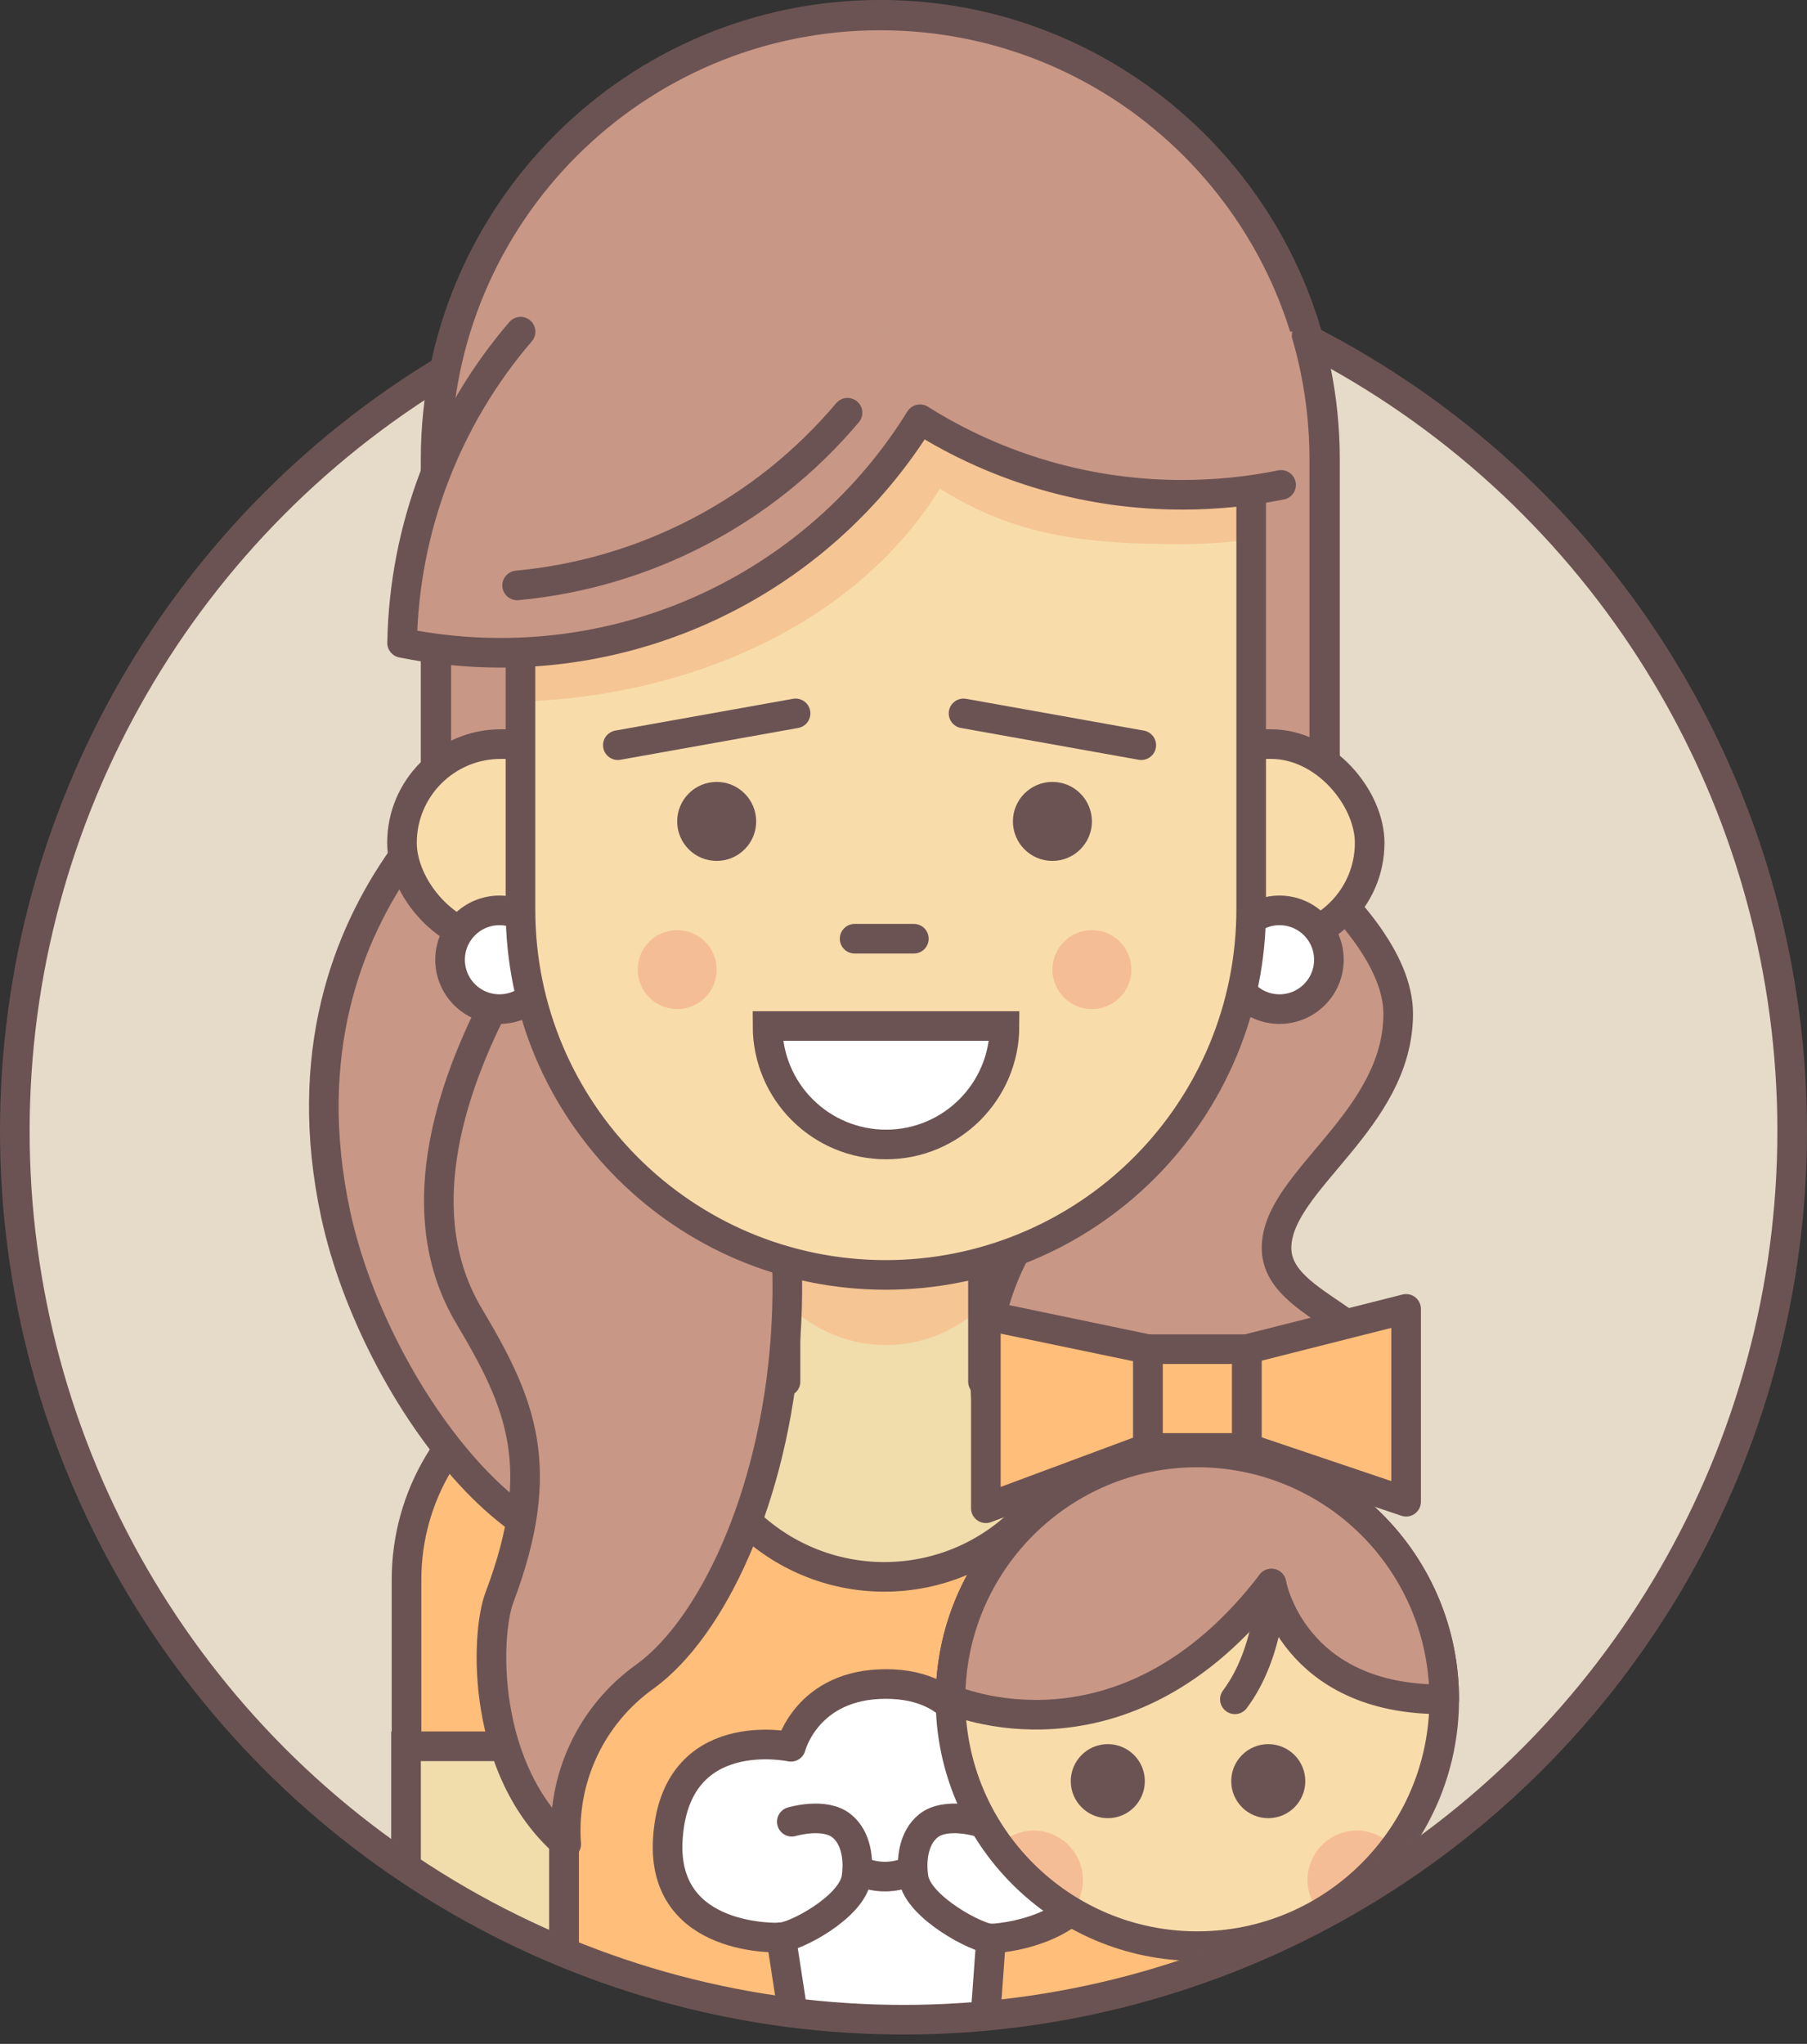<?xml version="1.0" encoding="UTF-8"?>
<svg width="183px" height="207px" viewBox="0 0 183 207" version="1.1" xmlns="http://www.w3.org/2000/svg" xmlns:xlink="http://www.w3.org/1999/xlink">
    <rect x="0" y="0" width="183" height="207" fill="#333333" stroke="none"/>
    <!-- Generator: Sketch 43.2 (39069) - http://www.bohemiancoding.com/sketch -->
    <title>Group 2</title>
    <desc>Created with Sketch.</desc>
    <defs>
        <circle id="path-1" cx="90.5" cy="90.55" r="90"></circle>
    </defs>
    <g id="Page-1" stroke="none" stroke-width="1" fill="none" fill-rule="evenodd">
        <g id="Group-2" transform="translate(1, 1)">
            <g id="Group" transform="translate(0, 23)">
                <mask id="mask-2" fill="white">
                    <use xlink:href="#path-1"></use>
                </mask>
                <use id="Mask" fill="#E5DBC8" fill-rule="nonzero" xlink:href="#path-1"></use>
                <g mask="url(#mask-2)">
                    <g transform="translate(40, 55)">
                        <path d="M84.35,60.79 L48.75,41.15 L12.17,60.83 C4.768,64.833 0.16,72.575 0.17,80.99 L0.17,127.37 L96.24,127.37 L96.24,80.83 C96.228,72.482 91.671,64.802 84.35,60.79 L84.35,60.79 Z" id="Shape" stroke="none" fill="#FFBE79" fill-rule="nonzero"></path>
                        <path d="M84.35,60.79 L48.75,41.15 L12.17,60.83 C4.768,64.833 0.16,72.575 0.17,80.99 L0.17,127.37 L96.24,127.37 L96.24,80.83 C96.228,72.482 91.671,64.802 84.35,60.79 L84.35,60.79 Z" id="Shape" stroke="#6C5353" stroke-width="3" fill="none" stroke-linejoin="round"></path>
                        <path d="M57.71,97.89 C57.71,97.89 56.71,91.55 48.71,91.55 C40.71,91.55 39.1,97.91 39.1,97.91 C39.1,97.91 27.33,95.34 26.63,107.3 C26.01,117.85 38.11,117.23 38.11,117.23 L39.84,128.46 C42.596,126.996 45.67,126.234 48.79,126.24 C52.18,126.399 55.5,127.26 58.54,128.77 L59.37,117.34 C59.37,117.34 71.13,116.92 70.51,107.34 C69.74,95.67 57.71,97.89 57.71,97.89 Z" id="Shape" stroke="#6C5353" stroke-width="3" fill="#FFFFFF" fill-rule="nonzero" stroke-linejoin="round"></path>
                        <path d="M39.19,105.5 C39.19,105.5 42.51,104.5 44.25,105.93 C45.73,107.13 46.01,109.38 45.73,111.19 C45.27,114.19 39.38,117.24 38.08,117.19" id="Shape" stroke="#6C5353" stroke-width="3" fill="none" stroke-linecap="round" stroke-linejoin="round"></path>
                        <path d="M58.06,105.5 C58.06,105.5 54.74,104.5 53,105.93 C51.52,107.13 51.24,109.38 51.52,111.19 C51.98,114.19 58.06,117.35 59.35,117.33" id="Shape" stroke="#6C5353" stroke-width="3" fill="none" stroke-linecap="round" stroke-linejoin="round"></path>
                        <path d="M45.83,110.39 C47.584,111.279 49.656,111.279 51.41,110.39" id="Shape" stroke="#6C5353" stroke-width="3" fill="none" stroke-linecap="round" stroke-linejoin="round"></path>
                        <path d="M48.55,80.7 L48.55,80.7 C59.596,80.7 68.55,71.746 68.55,60.7 L68.55,52.07 L48.75,41.15 L28.55,52 L28.55,60.67 C28.542,65.98 30.646,71.074 34.397,74.832 C38.149,78.589 43.24,80.7 48.55,80.7 Z" id="Shape" stroke="none" fill="#F1DCAC" fill-rule="nonzero"></path>
                        <path d="M38.55,53.25 L40.88,54.82 C45.616,58.021 51.824,58.021 56.56,54.82 L58.56,53.47 L58.56,41.7 L38.56,41.7 L38.55,53.25 Z" id="Shape" stroke="none" fill="#F5C594" fill-rule="nonzero"></path>
                        <path d="M48.55,80.7 L48.55,80.7 C59.596,80.7 68.55,71.746 68.55,60.7 L68.55,52.07 L48.75,41.15 L28.55,52 L28.55,60.67 C28.542,65.98 30.646,71.074 34.397,74.832 C38.149,78.589 43.24,80.7 48.55,80.7 Z" id="Shape" stroke="#6C5353" stroke-width="3" fill="none"></path>
                        <rect id="Rectangle-path" stroke="none" fill="#F1DCAC" fill-rule="nonzero" x="0.12" y="97.86" width="16" height="29.52"></rect>
                        <rect id="Rectangle-path" stroke="#6C5353" stroke-width="3" fill="none" x="0.12" y="97.86" width="16" height="29.52"></rect>
                        <rect id="Rectangle-path" stroke="none" fill="#F1DCAC" fill-rule="nonzero" x="80.19" y="97.86" width="16" height="29.52"></rect>
                        <rect id="Rectangle-path" stroke="#6C5353" stroke-width="3" fill="none" x="80.19" y="97.86" width="16" height="29.52"></rect>
                        <path d="M16.12,87.38 L16.12,127.38" id="Shape" stroke="#6C5353" stroke-width="3" fill="none" stroke-linecap="round" stroke-linejoin="round"></path>
                        <path d="M80.19,87.38 L80.19,127.38" id="Shape" stroke="#6C5353" stroke-width="3" fill="none" stroke-linecap="round" stroke-linejoin="round"></path>
                        <path d="M38.55,48.93 L38.55,60.93" id="Shape" stroke="#6C5353" stroke-width="3" fill="none" stroke-linecap="round"></path>
                        <path d="M58.55,48.93 L58.55,60.93" id="Shape" stroke="#6C5353" stroke-width="3" fill="none" stroke-linecap="round"></path>
                        <path d="M88.28,47.21 C88.49,40.51 100.6,34.44 100.6,23.67 C100.6,12.9 79.67,0.2 79.67,0.2 C79.67,0.2 79.67,19.38 76.74,27.96 C73.81,36.54 58.74,43.03 58.74,60.19 C58.74,77.35 79.92,97.79 79.92,97.79 C79.92,97.79 79.41,87.19 83.18,80.28 C86.95,73.37 100.41,74.21 100.83,64.38 C101.25,54.55 88.07,53.91 88.28,47.21 Z" id="Shape" stroke="#6C5353" stroke-width="3" fill="#C89786" fill-rule="nonzero" stroke-linejoin="round"></path>
                        <polygon id="Shape" stroke="#6C5353" stroke-width="3" fill="#FFBE79" fill-rule="nonzero" stroke-linecap="round" stroke-linejoin="round" points="58.84 54.22 58.84 73.75 75.26 67.64 75.26 57.64"></polygon>
                        <polygon id="Shape" stroke="#6C5353" stroke-width="3" fill="#FFBE79" fill-rule="nonzero" stroke-linecap="round" stroke-linejoin="round" points="101.4 53.56 101.4 73.09 85.26 67.64 85.26 57.64"></polygon>
                        <circle id="Oval" stroke="none" fill="#F8DDAB" fill-rule="nonzero" cx="80.26" cy="93.1" r="25"></circle>
                        <path d="M63.7,106.39 C62.36,106.393 61.078,106.933 60.14,107.89 C62.128,110.591 64.637,112.866 67.52,114.58 C68.753,113.092 69.018,111.027 68.201,109.276 C67.385,107.525 65.632,106.402 63.7,106.39 Z" id="Shape" stroke="none" fill="#F5BD95" fill-rule="nonzero"></path>
                        <path d="M96.39,106.39 C97.73,106.393 99.012,106.933 99.95,107.89 C97.962,110.591 95.453,112.866 92.57,114.58 C91.337,113.092 91.072,111.027 91.889,109.276 C92.705,107.525 94.458,106.402 96.39,106.39 Z" id="Shape" stroke="none" fill="#F5BD95" fill-rule="nonzero"></path>
                        <circle id="Oval" stroke="#6C5353" stroke-width="3" fill="none" cx="80.26" cy="93.1" r="25"></circle>
                        <path d="M80.26,68.1 C66.453,68.1 55.26,79.293 55.26,93.1 C55.26,93.1 72.76,100.97 87.76,81.38 C87.76,81.38 89.84,93.26 105.26,93.1 C105.26,86.47 102.626,80.111 97.938,75.422 C93.249,70.734 86.89,68.1 80.26,68.1 L80.26,68.1 Z" id="Shape" stroke="#6C5353" stroke-width="3" fill="#C89786" fill-rule="nonzero" stroke-linejoin="round"></path>
                        <circle id="Oval" stroke="none" fill="#6C5353" fill-rule="nonzero" cx="71.19" cy="101.39" r="3.75"></circle>
                        <circle id="Oval" stroke="none" fill="#6C5353" fill-rule="nonzero" cx="87.44" cy="101.39" r="3.75"></circle>
                        <path d="M87.76,81.38 C87.76,81.38 87.66,88.31 84.06,93.1" id="Shape" stroke="#6C5353" stroke-width="3" fill="#BA9686" fill-rule="nonzero" stroke-linecap="round" stroke-linejoin="round"></path>
                        <rect id="Rectangle-path" stroke="#6C5353" stroke-width="3" fill="#FFBE79" fill-rule="nonzero" stroke-linecap="round" stroke-linejoin="round" x="75.26" y="57.64" width="10" height="10"></rect>
                    </g>
                </g>
            </g>
            <circle id="Oval" cx="90.5" cy="113.55" r="90"></circle>
            <circle id="Oval" stroke="#6C5353" stroke-width="3" stroke-linejoin="round" cx="90.5" cy="113.55" r="90"></circle>
            <path d="M51.74,74.2 C51.74,74.2 26,89.45 33,122 C37,140.55 54.25,163 66.25,154.25 C79.67,144.49 79.65,108.12 51.74,74.2 Z" id="Shape" stroke="#6C5353" stroke-width="3" fill="#C89786" fill-rule="nonzero" stroke-linejoin="round"></path>
            <path d="M61.74,82.2 C61.74,82.2 34.48,112.09 46.5,132.28 C51.71,141.03 54.58,147.53 49.58,160.78 C48.14,164.58 47.7,178.28 56.34,185.78 C55.851,179.104 58.884,172.658 64.34,168.78 C77.79,159 89.65,116.12 61.74,82.2 Z" id="Shape" stroke="#6C5353" stroke-width="3" fill="#C89786" fill-rule="nonzero" stroke-linejoin="round"></path>
            <path d="M88.15,0.53 L88.15,0.53 C113.003,0.53 133.15,20.677 133.15,45.53 L133.15,87.26 L43.15,87.26 L43.15,45.53 C43.15,20.677 63.297,0.53 88.15,0.53 L88.15,0.53 Z" id="Shape" stroke="#6C5353" stroke-width="3.07" fill="#C89786" fill-rule="nonzero" stroke-linejoin="round"></path>
            <rect id="Rectangle-path" stroke="#6C5353" stroke-width="3" fill="#F8DDAB" fill-rule="nonzero" x="39.71" y="74.36" width="24" height="20" rx="10"></rect>
            <rect id="Rectangle-path" stroke="#6C5353" stroke-width="3" fill="#F8DDAB" fill-rule="nonzero" x="113.71" y="74.36" width="24" height="20" rx="10"></rect>
            <path d="M125.71,37.8 C125.71,37.8 71.23,36.86 51.71,45.7 L51.71,37.8 C51.71,37.8 85.4,26.07 125.71,37.8 Z" id="Shape" fill="#D4BC8B" fill-rule="nonzero"></path>
            <circle id="Oval" stroke="#6C5353" stroke-width="3" fill="#FFFFFF" fill-rule="nonzero" cx="49.58" cy="96.2" r="5"></circle>
            <circle id="Oval" stroke="#6C5353" stroke-width="3" fill="#FFFFFF" fill-rule="nonzero" cx="128.58" cy="96.2" r="5"></circle>
            <path d="M88.71,128.12 L88.71,128.12 C68.275,128.12 51.71,111.555 51.71,91.12 L51.71,38.12 L125.71,38.12 L125.71,91.12 C125.71,100.933 121.812,110.344 114.873,117.283 C107.934,124.222 98.523,128.12 88.71,128.12 L88.71,128.12 Z" id="Shape" fill="#F8DDAB" fill-rule="nonzero"></path>
            <path d="M51.71,70.06 C68.95,69.52 85.71,62.16 94.19,48.49 C101.89,53.33 108.97,54.11 118.74,54.11 C121.082,54.107 123.421,53.94 125.74,53.61 L125.74,38.11 L51.74,38.11 L51.71,70.06 Z" id="Shape" fill="#F5C594" fill-rule="nonzero"></path>
            <path d="M88.71,128.12 L88.71,128.12 C68.275,128.12 51.71,111.555 51.71,91.12 L51.71,38.12 L125.71,38.12 L125.71,91.12 C125.71,100.933 121.812,110.344 114.873,117.283 C107.934,124.222 98.523,128.12 88.71,128.12 L88.71,128.12 Z" id="Shape" stroke="#6C5353" stroke-width="3"></path>
            <circle id="Oval" fill="#6C5353" fill-rule="nonzero" cx="71.58" cy="82.19" r="4"></circle>
            <circle id="Oval" fill="#F5BD95" fill-rule="nonzero" cx="67.58" cy="97.2" r="4"></circle>
            <circle id="Oval" fill="#6C5353" fill-rule="nonzero" cx="105.58" cy="82.19" r="4"></circle>
            <circle id="Oval" fill="#F5BD95" fill-rule="nonzero" cx="109.58" cy="97.2" r="4"></circle>
            <path d="M61.57,74.47 L79.57,71.25" id="Shape" stroke="#6C5353" stroke-width="3" stroke-linecap="round"></path>
            <path d="M114.58,74.47 L96.58,71.25" id="Shape" stroke="#6C5353" stroke-width="3" stroke-linecap="round"></path>
            <path d="M51.72,32.59 C44.176,41.381 39.932,52.527 39.72,64.11 C43.012,64.777 46.362,65.112 49.72,65.11 C67.01,65.107 83.068,56.16 92.17,41.46 C100.125,46.471 109.338,49.123 118.74,49.11 C122.098,49.112 125.448,48.777 128.74,48.11 L129.86,32.58 L51.72,32.59 Z" id="Shape" fill="#C89786" fill-rule="nonzero"></path>
            <path d="M51.72,32.59 C44.176,41.381 39.932,52.527 39.72,64.11 C43.012,64.777 46.362,65.112 49.72,65.11 C67.01,65.107 83.068,56.16 92.17,41.46 C100.125,46.471 109.338,49.123 118.74,49.11 C122.098,49.112 125.448,48.777 128.74,48.11" id="Shape" stroke="#6C5353" stroke-width="3" stroke-linecap="round" stroke-linejoin="round"></path>
            <path d="M51.37,58.29 C64.387,57.078 76.405,50.796 84.83,40.8" id="Shape" stroke="#6C5353" stroke-width="3" stroke-linecap="round" stroke-linejoin="round"></path>
            <path d="M85.55,94.07 L91.55,94.07" id="Shape" stroke="#6C5353" stroke-width="3" stroke-linecap="round"></path>
            <path d="M88.73,114.91 C95.357,114.91 100.73,109.537 100.73,102.91 L76.73,102.91 C76.73,106.093 77.994,109.145 80.245,111.395 C82.495,113.646 85.547,114.91 88.73,114.91 Z" id="Shape" stroke="#6C5353" stroke-width="3" fill="#FFFFFF" fill-rule="nonzero"></path>
        </g>
    </g>
</svg>